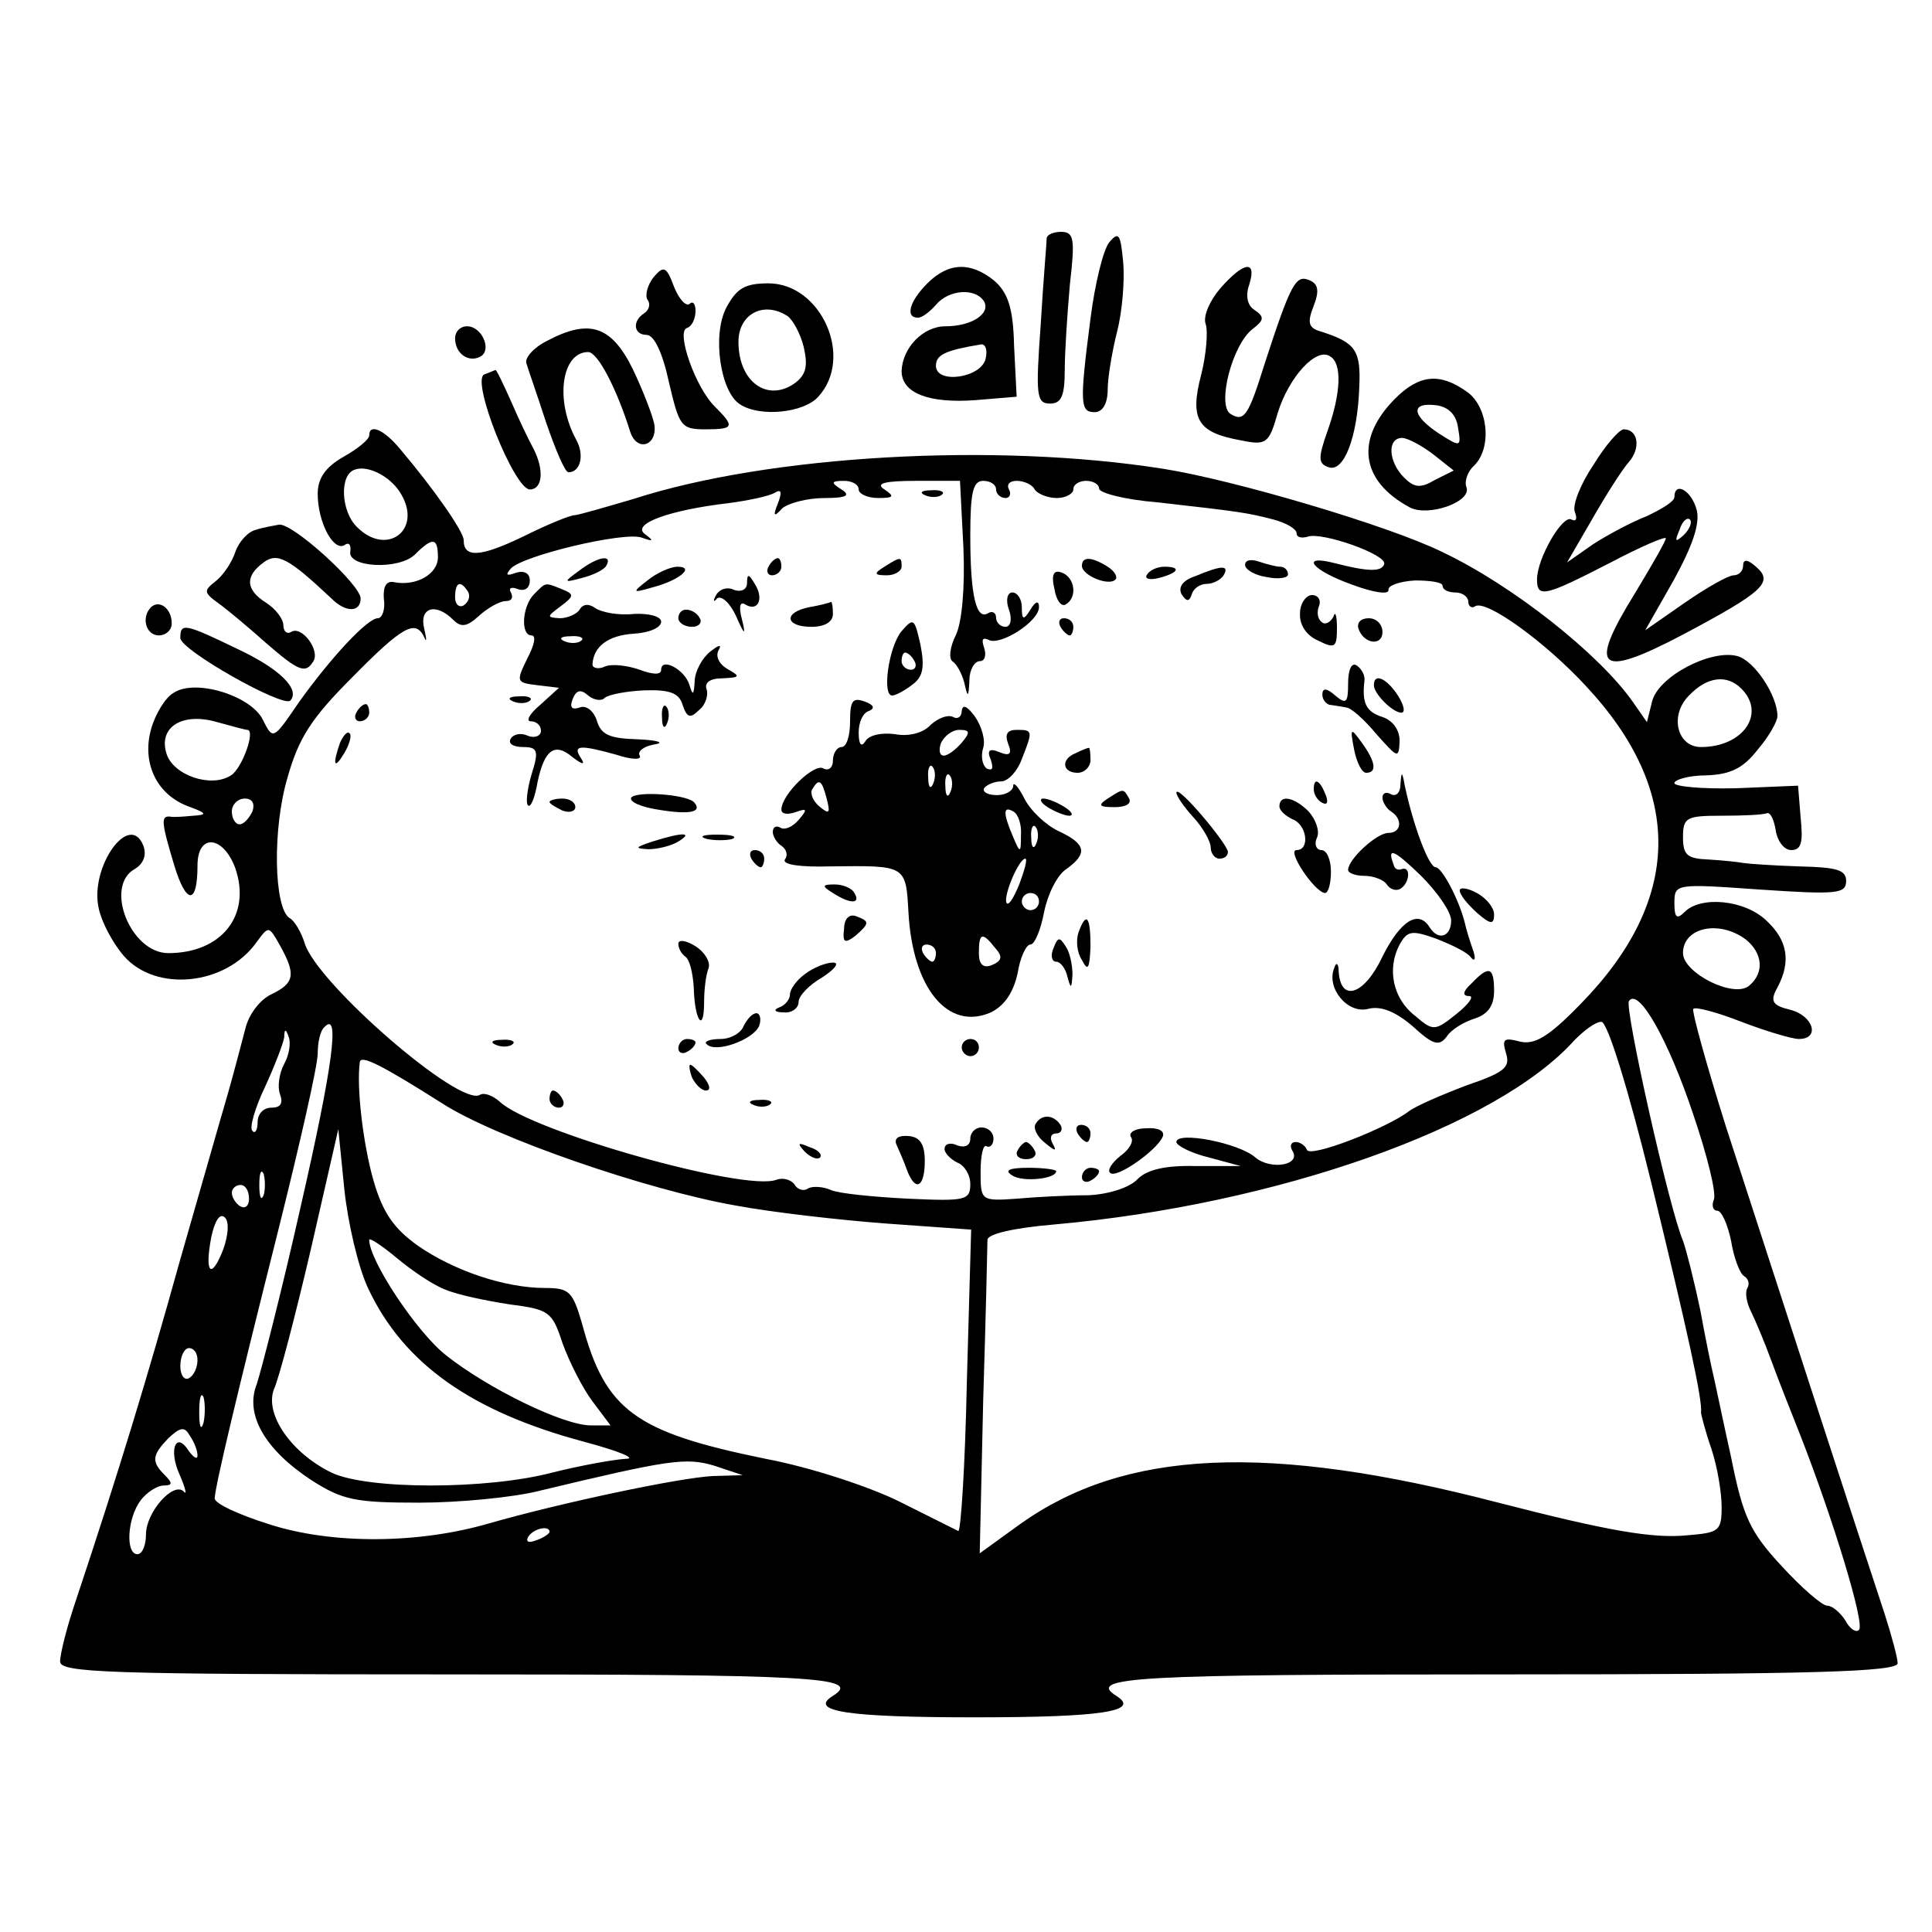 <?xml version="1.0" standalone="no"?>
<!DOCTYPE svg PUBLIC "-//W3C//DTD SVG 20010904//EN"
 "http://www.w3.org/TR/2001/REC-SVG-20010904/DTD/svg10.dtd">
<svg version="1.0" xmlns="http://www.w3.org/2000/svg"
 width="225pt" height="225pt" viewBox="0 0 225 225"
 preserveAspectRatio="xMidYMid meet">
<g transform="translate(0,225) scale(0.1,-0.1)"
fill="#000000" stroke="none">
<path d="M1219 1973 c0 -5 -4 -50 -7 -101 -6 -83 -5 -92 11 -92 13 0 17 9 17
39 0 21 3 66 6 100 6 52 5 61 -10 61 -9 0 -16 -3 -17 -7z"/>
<path d="M1292 1968 c-7 -8 -17 -49 -22 -89 -13 -100 -12 -109 5 -109 9 0 15
10 15 26 0 14 5 44 11 68 6 23 9 60 7 81 -3 32 -5 36 -16 23z"/>
<path d="M761 1927 c-7 -9 -10 -21 -7 -26 4 -5 2 -12 -4 -16 -14 -9 -12 -25 3
-25 9 0 19 -22 26 -55 12 -51 14 -55 42 -55 34 0 35 3 12 26 -23 22 -46 88
-33 92 6 2 10 11 10 20 0 8 -3 12 -7 8 -4 -3 -12 5 -18 20 -9 24 -12 25 -24
11z"/>
<path d="M1080 1920 c-21 -21 -26 -40 -11 -40 5 0 14 7 21 15 15 18 46 20 56
4 8 -14 -14 -29 -45 -29 -26 0 -50 -25 -51 -52 0 -26 32 -38 86 -34 l48 4 -3
59 c-1 44 -7 62 -23 76 -27 22 -53 22 -78 -3z m68 -87 c-4 -23 -58 -31 -58 -9
0 13 11 18 53 25 5 0 7 -7 5 -16z"/>
<path d="M1421 1914 c-12 -14 -20 -32 -17 -41 3 -8 1 -35 -5 -59 -14 -53 -4
-68 47 -77 29 -6 32 -3 42 32 13 42 45 77 61 66 14 -8 13 -42 -3 -87 -11 -31
-11 -38 1 -42 18 -7 34 35 36 93 2 43 -4 52 -45 65 -14 4 -16 10 -8 30 7 18 5
26 -6 30 -15 6 -21 -5 -51 -97 -19 -61 -24 -69 -40 -59 -16 10 2 81 26 99 13
10 14 14 2 22 -8 5 -11 16 -6 30 9 29 -7 26 -34 -5z"/>
<path d="M846 1892 c-17 -32 -7 -99 16 -113 23 -15 74 -10 91 9 42 46 3 132
-58 132 -28 0 -37 -6 -49 -28z m71 -10 c6 -4 15 -20 19 -36 5 -22 3 -32 -10
-42 -32 -23 -66 1 -66 48 0 32 29 48 57 30z"/>
<path d="M530 1856 c0 -18 16 -29 30 -21 13 8 1 35 -16 35 -8 0 -14 -6 -14
-14z"/>
<path d="M637 1853 c-16 -8 -26 -20 -24 -26 2 -7 13 -38 23 -69 11 -32 22 -58
26 -58 14 0 19 20 9 38 -25 46 -17 102 14 102 11 0 33 -42 49 -93 8 -24 32
-16 28 9 -2 10 -13 39 -25 64 -25 51 -51 59 -100 33z"/>
<path d="M564 1814 c-16 -7 35 -134 53 -134 15 0 17 23 4 48 -5 9 -17 34 -26
55 -9 20 -17 37 -18 36 -1 0 -7 -3 -13 -5z"/>
<path d="M1625 1786 c-47 -47 -41 -96 17 -127 21 -11 71 6 66 23 -3 7 1 19 9
26 21 21 16 69 -9 86 -31 22 -55 20 -83 -8z m73 -34 c4 -23 3 -23 -22 -7 -32
21 -34 37 -3 33 14 -2 23 -11 25 -26z m-29 -31 l24 -19 -22 -11 c-17 -10 -24
-9 -36 3 -18 18 -20 46 -2 46 6 0 23 -9 36 -19z"/>
<path d="M430 1743 c0 -5 -14 -16 -30 -25 -21 -12 -30 -25 -30 -43 0 -33 18
-67 31 -60 5 4 8 1 7 -7 -4 -19 56 -22 75 -4 21 21 27 20 27 -3 0 -20 -26 -34
-51 -29 -9 2 -13 -5 -12 -19 2 -13 -2 -23 -7 -23 -12 0 -54 -45 -92 -98 -30
-44 -30 -44 -42 -20 -14 28 -79 48 -104 31 -9 -5 -21 -24 -26 -42 -11 -39 6
-76 43 -90 22 -8 23 -10 6 -11 -11 -1 -23 -2 -27 -1 -11 1 -10 -7 5 -57 14
-46 27 -46 27 0 0 38 30 35 44 -3 19 -55 -16 -99 -78 -99 -44 0 -75 78 -39 98
10 6 14 16 10 27 -16 41 -63 -25 -52 -73 3 -15 16 -40 29 -55 37 -43 119 -35
155 16 14 19 14 19 27 -4 19 -34 17 -44 -10 -57 -13 -6 -26 -23 -30 -39 -4
-15 -13 -50 -21 -78 -8 -27 -33 -115 -56 -195 -37 -133 -71 -245 -120 -392
-11 -32 -19 -64 -19 -73 0 -13 53 -15 455 -15 422 0 480 -3 445 -25 -29 -18
17 -25 165 -25 148 0 194 7 165 25 -35 22 23 25 450 25 361 0 460 3 460 13 0
6 -7 32 -15 57 -25 75 -139 426 -185 568 -23 73 -40 135 -38 137 2 3 28 -4 56
-15 29 -11 59 -20 67 -20 25 0 17 27 -10 34 -21 5 -24 10 -15 26 16 30 12 55
-13 78 -25 24 -76 29 -95 10 -9 -9 -12 -7 -12 10 0 23 1 23 100 16 89 -6 100
-5 100 10 0 13 -11 16 -55 17 -30 1 -59 3 -65 4 -5 1 -23 3 -40 4 -25 1 -30 5
-30 26 0 23 4 25 45 25 25 0 48 1 53 3 4 1 8 -8 10 -20 2 -13 10 -23 18 -23
12 0 14 9 11 38 l-3 37 -72 -3 c-40 -1 -72 2 -72 6 0 4 17 9 37 9 28 1 43 8
60 30 13 15 23 33 23 39 0 24 -27 65 -47 70 -31 8 -92 -24 -99 -53 l-6 -24
-16 23 c-39 56 -140 136 -222 175 -63 31 -243 84 -325 97 -196 31 -459 16
-617 -35 -34 -10 -65 -19 -69 -19 -5 0 -32 -11 -60 -25 -50 -24 -69 -25 -69
-4 0 10 -35 60 -74 106 -19 23 -36 30 -36 16z m38 -70 c23 -41 -18 -71 -52
-37 -19 18 -21 61 -3 67 16 6 44 -9 55 -30z m532 7 c0 -5 10 -10 23 -10 18 0
19 2 7 10 -11 7 0 10 37 10 l51 0 4 -78 c2 -48 -2 -88 -9 -102 -7 -14 -8 -27
-4 -30 5 -3 11 -14 14 -25 4 -18 5 -18 6 3 0 12 6 22 12 22 6 0 8 7 5 16 -3 9
-2 12 5 9 13 -8 59 21 59 38 0 8 -4 7 -10 -3 -8 -13 -10 -12 -10 3 0 9 -5 17
-11 17 -6 0 -8 -9 -4 -20 4 -11 2 -20 -4 -20 -6 0 -11 5 -11 11 0 5 -4 8 -9 5
-14 -9 -21 20 -21 90 0 50 3 64 15 64 8 0 15 -4 15 -10 0 -5 5 -10 11 -10 5 0
7 5 4 10 -3 6 1 10 9 10 8 0 18 -4 21 -10 3 -5 15 -10 26 -10 10 0 19 5 19 10
0 6 7 10 15 10 8 0 15 -4 15 -9 0 -5 30 -13 68 -16 97 -11 104 -12 135 -20 15
-4 27 -11 27 -16 0 -5 6 -6 13 -4 16 6 93 -21 89 -32 -3 -9 -18 -9 -57 1 -42
11 -28 -8 20 -25 24 -9 43 -12 42 -6 -1 5 13 10 31 11 17 0 32 -2 32 -6 0 -5
7 -8 15 -8 8 0 15 -5 15 -11 0 -5 4 -8 8 -5 13 8 82 -42 129 -93 115 -123 112
-250 -7 -371 -37 -38 -53 -47 -70 -43 -19 5 -21 3 -16 -14 5 -16 -2 -22 -46
-37 -29 -11 -59 -24 -67 -30 -26 -20 -116 -55 -119 -45 -2 5 -8 9 -13 9 -6 0
-7 -5 -4 -10 11 -17 -25 -23 -43 -8 -19 17 -92 31 -92 18 0 -4 17 -13 38 -18
l37 -10 -52 0 c-35 1 -57 -4 -68 -15 -9 -10 -34 -18 -58 -19 -23 0 -61 -2 -83
-4 -42 -3 -42 -2 -42 32 0 18 3 32 7 29 4 -2 8 2 8 9 0 7 -6 13 -14 13 -7 0
-13 -6 -13 -13 0 -8 -6 -11 -15 -8 -8 4 -15 2 -15 -4 0 -5 7 -12 15 -16 8 -3
15 -14 15 -25 0 -19 -6 -20 -72 -17 -40 2 -81 6 -90 10 -9 4 -21 5 -27 2 -5
-4 -13 -1 -16 5 -4 5 -13 8 -21 5 -37 -14 -287 57 -322 91 -8 7 -18 11 -23 8
-23 -15 -189 129 -204 176 -4 13 -12 27 -18 30 -18 12 -20 104 -2 164 13 46
28 69 75 116 59 60 74 68 84 47 3 -7 3 -3 0 10 -6 24 13 31 34 10 9 -9 16 -8
30 5 10 9 24 17 31 17 7 0 9 4 6 10 -3 5 0 7 8 4 8 -3 14 1 14 10 0 8 -6 12
-16 9 -11 -4 -13 -3 -6 5 14 15 131 43 152 36 14 -5 15 -4 4 4 -16 12 29 28
97 36 23 3 47 8 54 12 8 5 9 1 4 -12 -6 -15 -5 -17 5 -6 7 6 29 12 49 12 26 0
31 3 20 10 -13 8 -12 10 3 10 9 0 17 -4 17 -10z m-455 -119 c3 -5 1 -12 -5
-16 -5 -3 -10 1 -10 9 0 18 6 21 15 7z m1483 -113 c29 -29 2 -68 -47 -68 -28
0 -37 37 -14 60 21 22 44 25 61 8z m-1740 -48 c10 0 -6 -45 -19 -53 -23 -15
-67 0 -75 25 -10 31 18 49 59 37 18 -5 33 -9 35 -9z m6 -95 c-4 -8 -10 -15
-15 -15 -5 0 -9 7 -9 15 0 8 7 15 15 15 9 0 12 -6 9 -15z m1739 -149 c20 -16
22 -39 4 -54 -18 -15 -77 15 -77 38 0 30 42 39 73 16z m-61 -204 c16 -47 27
-91 24 -99 -3 -7 -1 -13 4 -13 5 0 12 -16 16 -35 3 -19 10 -38 15 -41 5 -3 7
-9 4 -14 -3 -5 -1 -17 4 -27 5 -10 16 -36 24 -58 8 -22 24 -62 35 -90 37 -95
74 -216 67 -223 -3 -4 -11 1 -16 11 -6 9 -15 17 -21 17 -6 0 -30 21 -53 46
-37 40 -45 57 -59 127 -10 45 -19 89 -21 97 -2 8 -9 42 -15 75 -7 33 -16 69
-20 80 -16 37 -68 270 -63 279 11 17 46 -45 75 -132z m-1622 -108 c-22 -98
-46 -191 -51 -206 -14 -35 9 -76 64 -112 36 -23 51 -26 125 -26 46 0 110 6
141 14 150 36 170 39 203 29 l33 -11 -35 -1 c-39 -2 -176 -31 -260 -55 -82
-24 -183 -25 -257 -1 -35 11 -63 24 -63 30 1 16 25 117 74 312 25 100 46 192
46 206 0 13 3 27 8 31 18 19 10 -44 -28 -210z m1573 29 c42 -172 60 -254 58
-268 0 -2 5 -22 12 -42 7 -21 12 -51 12 -68 0 -28 -3 -30 -40 -33 -40 -4 -92
5 -220 38 -269 70 -435 62 -557 -25 l-47 -34 4 177 c3 97 5 182 5 188 0 7 31
14 78 18 258 23 515 113 606 215 11 11 24 21 31 21 7 0 31 -77 58 -187z
m-1592 138 c-6 -11 -8 -27 -5 -35 4 -11 1 -16 -10 -16 -9 0 -16 -7 -16 -17 0
-9 -3 -14 -6 -10 -4 3 3 27 15 52 11 24 21 50 22 57 0 10 2 10 5 1 3 -7 1 -21
-5 -32z m184 -46 c62 -40 239 -101 342 -119 43 -8 122 -17 176 -21 l98 -7 -5
-177 c-2 -97 -7 -175 -10 -174 -4 2 -34 17 -68 34 -34 17 -103 40 -156 50
-152 31 -187 56 -214 157 -11 38 -15 42 -43 42 -47 0 -106 20 -148 49 -28 20
-41 38 -52 76 -12 42 -20 108 -16 138 1 9 25 -3 96 -48z m-86 -216 c41 -87
120 -143 251 -178 41 -11 63 -20 48 -20 -15 -1 -53 -8 -85 -16 -76 -20 -215
-20 -257 0 -47 23 -78 68 -67 97 6 13 25 86 43 163 l32 140 7 -70 c4 -38 16
-91 28 -116z m-122 109 c-3 -7 -5 -2 -5 12 0 14 2 19 5 13 2 -7 2 -19 0 -25z
m-17 -4 c0 -8 -4 -12 -10 -9 -5 3 -10 10 -10 16 0 5 5 9 10 9 6 0 10 -7 10
-16z m-30 -59 c-14 -36 -22 -28 -14 14 4 19 10 29 16 23 5 -5 4 -20 -2 -37z
m259 -47 c14 -6 48 -13 74 -17 46 -6 50 -8 62 -45 8 -22 23 -52 35 -68 l21
-28 -23 0 c-32 0 -120 43 -169 82 -34 27 -89 110 -89 134 0 3 14 -6 32 -21 18
-15 43 -32 57 -37z m-289 -82 c0 -8 -4 -18 -10 -21 -5 -3 -10 3 -10 14 0 12 5
21 10 21 6 0 10 -6 10 -14z m7 -73 c-3 -10 -5 -4 -5 12 0 17 2 24 5 18 2 -7 2
-21 0 -30z m-7 -38 c0 -5 -4 -3 -10 5 -15 24 -24 2 -11 -27 7 -16 9 -25 5 -20
-12 12 -44 -24 -44 -50 0 -12 -4 -23 -10 -23 -14 0 -12 42 4 63 7 9 19 17 27
17 10 0 10 3 1 12 -16 16 -15 23 4 43 14 13 19 14 25 3 5 -7 9 -17 9 -23z
m410 -89 c0 -2 -7 -7 -16 -10 -8 -3 -12 -2 -9 4 6 10 25 14 25 6z"/>
<path d="M1078 1673 c7 -3 16 -2 19 1 4 3 -2 6 -13 5 -11 0 -14 -3 -6 -6z"/>
<path d="M674 1585 c-18 -13 -18 -14 4 -8 12 3 25 9 28 14 8 14 -10 11 -32 -6z"/>
<path d="M895 1590 c-3 -5 -1 -10 4 -10 6 0 11 5 11 10 0 6 -2 10 -4 10 -3 0
-8 -4 -11 -10z"/>
<path d="M1030 1590 c-13 -8 -12 -10 3 -10 9 0 17 5 17 10 0 12 -1 12 -20 0z"/>
<path d="M1260 1591 c0 -11 31 -24 39 -16 3 3 -1 10 -9 15 -19 12 -30 12 -30
1z"/>
<path d="M1450 1592 c0 -5 11 -12 25 -14 14 -3 25 -1 25 3 0 5 -4 9 -9 9 -5 0
-16 3 -25 6 -9 3 -16 2 -16 -4z"/>
<path d="M754 1574 c-18 -14 -18 -15 6 -8 31 8 50 24 29 24 -8 0 -24 -7 -35
-16z"/>
<path d="M1228 1564 c2 -13 8 -21 13 -18 14 8 11 31 -4 37 -10 4 -13 -2 -9
-19z"/>
<path d="M1336 1581 c-4 -5 3 -7 14 -4 23 6 26 13 6 13 -8 0 -17 -4 -20 -9z"/>
<path d="M1392 1579 c-15 -5 -20 -13 -16 -21 6 -9 9 -9 12 0 2 7 10 12 17 12
8 0 17 5 20 10 7 12 -2 12 -33 -1z"/>
<path d="M870 1571 c0 -7 -6 -11 -15 -8 -8 4 -17 1 -21 -6 -4 -7 -3 -9 1 -4 5
4 15 -5 22 -20 10 -23 12 -24 7 -4 -4 15 -2 21 4 17 15 -9 22 7 11 24 -7 12
-9 12 -9 1z"/>
<path d="M622 1558 c-14 -14 -16 -48 -3 -48 6 0 3 -12 -5 -27 -13 -27 -13 -28
12 -31 l25 -3 -22 -20 c-12 -10 -17 -19 -11 -19 7 0 12 -5 12 -11 0 -6 -7 -9
-15 -6 -8 4 -17 2 -20 -3 -4 -6 3 -10 14 -10 17 0 19 -4 10 -32 -5 -17 -7 -34
-4 -36 3 -3 8 9 11 27 8 38 20 47 41 29 12 -9 15 -9 9 0 -9 14 -1 15 42 3 18
-6 30 -6 27 -1 -3 5 5 11 17 13 13 2 4 5 -19 6 -33 1 -43 5 -48 22 -4 12 -13
18 -20 15 -9 -3 -12 0 -8 10 4 10 9 12 18 4 6 -5 15 -7 19 -3 4 4 25 8 46 9
30 1 41 -3 45 -17 5 -15 9 -16 19 -6 8 6 11 18 9 24 -3 8 4 13 18 13 21 1 22
2 6 11 -10 6 -14 15 -10 22 4 7 0 6 -10 -2 -9 -7 -18 -23 -18 -35 -1 -15 -2
-17 -6 -4 -5 18 -33 33 -33 18 0 -6 -9 -6 -25 0 -14 5 -32 7 -40 4 -8 -4 -15
-2 -15 2 1 21 18 34 48 36 18 1 32 7 32 14 0 6 -14 10 -32 9 -18 -2 -38 2 -45
7 -7 5 -14 5 -18 -2 -3 -5 -14 -10 -23 -10 -16 1 -15 2 1 14 16 12 16 14 1 20
-20 8 -18 8 -32 -6z m55 -54 c-3 -3 -12 -4 -19 -1 -8 3 -5 6 6 6 11 1 17 -2
13 -5z"/>
<path d="M1514 1536 c-1 -13 7 -26 21 -32 20 -10 22 -8 22 15 0 14 -2 20 -4
13 -3 -6 -9 -10 -13 -7 -5 3 -7 11 -4 19 3 7 -1 13 -8 13 -7 0 -14 -10 -14
-21z"/>
<path d="M943 1543 c-31 -6 -29 -23 2 -23 16 0 25 6 25 15 0 8 -1 14 -2 14 -2
-1 -13 -4 -25 -6z"/>
<path d="M790 1530 c0 -5 7 -10 16 -10 8 0 12 5 9 10 -3 6 -10 10 -16 10 -5 0
-9 -4 -9 -10z"/>
<path d="M1050 1515 c-15 -18 -23 -75 -11 -75 4 0 15 6 24 13 12 9 14 20 9 46
-7 31 -8 32 -22 16z m15 -35 c3 -5 1 -10 -4 -10 -6 0 -11 5 -11 10 0 6 2 10 4
10 3 0 8 -4 11 -10z"/>
<path d="M1235 1520 c3 -5 8 -10 11 -10 2 0 4 5 4 10 0 6 -5 10 -11 10 -5 0
-7 -4 -4 -10z"/>
<path d="M1582 1518 c6 -18 28 -21 28 -4 0 9 -7 16 -16 16 -9 0 -14 -5 -12
-12z"/>
<path d="M1570 1454 c0 -22 -2 -25 -15 -14 -10 9 -15 9 -15 1 0 -6 5 -12 10
-12 6 -1 14 -2 18 -3 5 0 21 -14 35 -31 25 -28 26 -29 27 -8 0 13 -8 24 -20
28 -19 6 -24 16 -21 42 1 6 -3 14 -9 18 -6 4 -10 -5 -10 -21z"/>
<path d="M1600 1452 c0 -10 22 -32 32 -32 5 0 3 9 -4 20 -13 20 -28 27 -28 12z"/>
<path d="M598 1433 c7 -3 16 -2 19 1 4 3 -2 6 -13 5 -11 0 -14 -3 -6 -6z"/>
<path d="M990 1410 c0 -17 -4 -30 -10 -30 -5 0 -10 -7 -10 -16 0 -8 -5 -12
-11 -9 -10 7 -49 -30 -49 -48 0 -5 7 -6 16 -3 14 5 15 4 4 -9 -7 -8 -16 -12
-21 -9 -5 3 -9 1 -9 -5 0 -5 5 -13 10 -16 6 -4 8 -11 4 -16 -3 -6 18 -9 53 -8
88 1 88 2 91 -54 5 -88 46 -138 96 -116 16 8 26 23 31 45 3 19 10 34 15 34 5
0 12 17 16 38 4 20 15 43 26 50 25 18 23 29 -9 44 -15 7 -33 24 -40 38 -7 14
-13 20 -13 15 0 -6 -9 -11 -19 -11 -11 0 -17 4 -15 8 3 4 12 8 20 8 8 0 19 12
24 26 13 33 13 34 -6 34 -11 0 -14 -5 -10 -16 5 -12 2 -15 -10 -10 -12 5 -15
2 -10 -9 3 -10 2 -13 -5 -10 -5 4 -7 14 -4 24 3 9 -2 26 -10 37 -9 12 -14 14
-15 6 0 -7 -5 -10 -10 -7 -6 3 -17 -1 -26 -9 -9 -10 -26 -14 -42 -11 -15 2
-30 -1 -34 -8 -5 -8 -8 -4 -8 10 0 12 5 23 12 25 7 3 6 7 -5 11 -14 5 -17 1
-17 -23z m130 -25 c-7 -8 -16 -15 -21 -15 -5 0 -6 7 -3 15 4 8 13 15 21 15 13
0 13 -3 3 -15z m-33 -47 c-3 -8 -6 -5 -6 6 -1 11 2 17 5 13 3 -3 4 -12 1 -19z
m20 -10 c-3 -8 -6 -5 -6 6 -1 11 2 17 5 13 3 -3 4 -12 1 -19z m-144 -9 c4 -16
3 -18 -9 -8 -7 6 -11 15 -8 20 8 13 11 11 17 -12z m226 -42 c0 -21 -1 -21 -9
-2 -12 28 -12 37 0 30 6 -3 10 -16 9 -28z m18 -9 c-3 -8 -6 -5 -6 6 -1 11 2
17 5 13 3 -3 4 -12 1 -19z m-20 -48 c-7 -17 -13 -26 -15 -21 -3 10 15 51 22
51 3 0 -1 -14 -7 -30z m23 -20 c0 -5 -4 -10 -10 -10 -5 0 -10 5 -10 10 0 6 5
10 10 10 6 0 10 -4 10 -10z m-51 -54 c9 -10 8 -15 -4 -20 -10 -4 -15 1 -15 14
0 24 4 25 19 6z m-69 -6 c0 -5 -2 -10 -4 -10 -3 0 -8 5 -11 10 -3 6 -1 10 4
10 6 0 11 -4 11 -10z"/>
<path d="M415 1420 c-3 -5 -1 -10 4 -10 6 0 11 5 11 10 0 6 -2 10 -4 10 -3 0
-8 -4 -11 -10z"/>
<path d="M771 1414 c0 -11 3 -14 6 -6 3 7 2 16 -1 19 -3 4 -6 -2 -5 -13z"/>
<path d="M396 1385 c-9 -26 -7 -32 5 -12 6 10 9 21 6 23 -2 3 -7 -2 -11 -11z"/>
<path d="M1577 1377 c3 -15 9 -27 14 -27 13 0 11 13 -5 35 -13 18 -14 18 -9
-8z"/>
<path d="M1253 1373 c-18 -7 -16 -23 2 -23 8 0 15 7 15 15 0 8 -1 15 -2 14 -2
0 -9 -3 -15 -6z"/>
<path d="M1631 1337 c0 -10 -5 -15 -11 -12 -5 3 -10 2 -10 -4 0 -5 5 -13 10
-16 14 -9 12 -25 -3 -25 -14 0 -47 -31 -47 -43 0 -4 9 -7 19 -7 11 0 23 -5 26
-10 4 -6 11 -8 16 -5 11 7 12 26 2 23 -5 -2 -9 0 -10 5 -8 21 0 18 32 -13 19
-19 35 -42 35 -52 0 -19 -15 -24 -25 -8 -13 21 -34 8 -55 -34 -21 -45 -49 -54
-51 -17 0 9 -3 11 -5 4 -10 -23 15 -54 39 -48 15 4 32 -3 52 -20 24 -22 31
-24 40 -12 5 8 20 17 33 21 15 5 22 15 22 32 0 28 -6 30 -26 9 -11 -10 -11
-15 -3 -15 6 0 0 -9 -15 -21 -25 -20 -27 -20 -48 -2 -26 20 -33 55 -18 83 9
16 14 17 42 7 18 -7 37 -16 41 -22 5 -6 6 -1 2 10 -4 11 -8 25 -9 30 -7 28
-27 65 -34 65 -8 0 -26 48 -36 95 -3 17 -4 17 -5 2z"/>
<path d="M1530 1331 c0 -6 4 -13 10 -16 6 -3 7 1 4 9 -7 18 -14 21 -14 7z"/>
<path d="M735 1321 c-2 -5 12 -11 32 -14 36 -6 52 -3 41 9 -10 9 -67 13 -73 5z"/>
<path d="M1290 1320 c-12 -8 -10 -10 8 -10 13 0 20 4 17 10 -7 12 -6 12 -25 0z"/>
<path d="M1370 1327 c0 -4 9 -17 20 -29 11 -12 20 -28 20 -35 0 -7 5 -13 10
-13 6 0 10 3 10 8 -1 10 -59 79 -60 69z"/>
<path d="M640 1316 c0 -2 7 -6 15 -10 8 -3 15 -1 15 4 0 6 -7 10 -15 10 -8 0
-15 -2 -15 -4z"/>
<path d="M1220 1310 c8 -5 20 -10 25 -10 6 0 3 5 -5 10 -8 5 -19 10 -25 10 -5
0 -3 -5 5 -10z"/>
<path d="M1490 1311 c0 -5 7 -11 15 -15 17 -6 21 -36 5 -36 -12 0 21 -49 33
-50 4 0 7 11 7 25 0 14 -5 25 -11 25 -6 0 -9 7 -5 15 3 8 -2 21 -10 30 -17 17
-34 20 -34 6z"/>
<path d="M760 1270 c-21 -7 -21 -8 -5 -9 11 0 27 4 35 9 18 11 5 11 -30 0z"/>
<path d="M823 1273 c9 -2 23 -2 30 0 6 3 -1 5 -18 5 -16 0 -22 -2 -12 -5z"/>
<path d="M875 1250 c3 -5 8 -10 11 -10 2 0 4 5 4 10 0 6 -5 10 -11 10 -5 0 -7
-4 -4 -10z"/>
<path d="M970 1210 c20 -13 33 -13 25 0 -3 6 -14 10 -23 10 -15 0 -15 -2 -2
-10z"/>
<path d="M1700 1213 c0 -5 9 -16 20 -26 16 -14 20 -14 20 -2 0 8 -9 19 -20 25
-11 6 -20 7 -20 3z"/>
<path d="M983 1168 c-2 -16 1 -17 13 -8 17 15 17 17 1 23 -8 3 -14 -3 -14 -15z"/>
<path d="M1256 1164 c-3 -9 -2 -23 4 -32 7 -14 9 -10 10 16 0 35 -5 41 -14 16z"/>
<path d="M790 1151 c0 -6 4 -12 8 -15 5 -3 9 -19 10 -37 1 -38 12 -53 12 -16
0 14 2 31 5 39 3 7 -4 19 -15 26 -11 7 -20 8 -20 3z"/>
<path d="M1227 1146 c-4 -9 -2 -16 3 -16 5 0 11 -8 13 -17 4 -15 5 -15 6 2 0
11 -3 26 -8 33 -7 11 -9 11 -14 -2z"/>
<path d="M938 1116 c-10 -7 -18 -18 -18 -24 0 -6 -6 -13 -12 -15 -8 -3 -6 -6
5 -6 9 -1 17 5 17 12 0 7 12 20 28 29 15 10 20 17 12 17 -8 0 -23 -6 -32 -13z"/>
<path d="M866 1055 c-3 -8 -15 -15 -27 -15 -12 0 -20 -3 -16 -6 10 -11 54 5
61 21 3 8 1 15 -3 15 -5 0 -11 -7 -15 -15z"/>
<path d="M578 1033 c7 -3 16 -2 19 1 4 3 -2 6 -13 5 -11 0 -14 -3 -6 -6z"/>
<path d="M790 1029 c0 -5 5 -7 10 -4 6 3 10 8 10 11 0 2 -4 4 -10 4 -5 0 -10
-5 -10 -11z"/>
<path d="M1120 1030 c0 -5 5 -10 10 -10 6 0 10 5 10 10 0 6 -4 10 -10 10 -5 0
-10 -4 -10 -10z"/>
<path d="M806 995 c4 -8 11 -15 16 -15 6 0 5 6 -2 15 -7 8 -14 15 -16 15 -2 0
-1 -7 2 -15z"/>
<path d="M640 970 c0 -5 5 -10 11 -10 5 0 7 5 4 10 -3 6 -8 10 -11 10 -2 0 -4
-4 -4 -10z"/>
<path d="M878 963 c7 -3 16 -2 19 1 4 3 -2 6 -13 5 -11 0 -14 -3 -6 -6z"/>
<path d="M1206 941 c-3 -5 2 -15 11 -22 12 -10 14 -10 9 -1 -4 7 -2 12 4 12 6
0 8 5 5 10 -8 12 -22 13 -29 1z"/>
<path d="M1255 930 c3 -5 8 -10 11 -10 2 0 4 5 4 10 0 6 -5 10 -11 10 -5 0 -7
-4 -4 -10z"/>
<path d="M1317 926 c4 -5 -2 -15 -12 -22 -10 -8 -16 -17 -12 -20 7 -7 54 26
61 42 3 7 -5 11 -19 10 -13 0 -21 -5 -18 -10z"/>
<path d="M1044 917 c3 -7 9 -20 12 -29 10 -27 21 -21 21 10 0 20 -6 28 -19 29
-12 1 -17 -3 -14 -10z"/>
<path d="M937 909 c7 -7 15 -10 18 -7 3 3 -2 9 -12 12 -14 6 -15 5 -6 -5z"/>
<path d="M1185 910 c-3 -5 1 -10 10 -10 9 0 13 5 10 10 -3 6 -8 10 -10 10 -2
0 -7 -4 -10 -10z"/>
<path d="M1179 881 c12 -8 51 -4 51 5 0 2 -15 4 -32 4 -23 0 -29 -3 -19 -9z"/>
<path d="M1260 879 c0 -5 5 -7 10 -4 6 3 10 8 10 11 0 2 -4 4 -10 4 -5 0 -10
-5 -10 -11z"/>
<path d="M1856 1709 c-15 -22 -25 -47 -22 -55 3 -8 2 -12 -4 -9 -10 6 -40 -45
-40 -70 0 -22 10 -19 84 19 36 19 66 32 66 29 0 -3 -16 -31 -36 -64 -55 -89
-43 -100 56 -48 94 50 106 61 85 79 -10 9 -15 9 -15 1 0 -6 -5 -11 -11 -11 -6
0 -31 -14 -57 -32 l-46 -32 33 58 c22 40 31 66 27 82 -6 23 -26 34 -26 15 0
-5 -15 -14 -32 -22 -18 -7 -46 -22 -63 -33 l-30 -21 29 50 c16 28 35 58 43 67
14 16 11 38 -6 38 -5 0 -21 -18 -35 -41z m105 -82 c-10 -9 -11 -8 -5 6 3 10 9
15 12 12 3 -3 0 -11 -7 -18z"/>
<path d="M298 1633 c-9 -2 -20 -14 -24 -26 -4 -12 -14 -27 -23 -34 -14 -11
-14 -13 4 -26 11 -8 36 -29 55 -46 38 -33 46 -36 55 -21 8 13 -14 42 -26 34
-5 -3 -9 1 -9 8 0 7 -9 19 -20 26 -24 15 -25 31 -3 47 16 12 29 5 79 -42 17
-17 34 -16 34 0 0 16 -79 88 -95 86 -5 -1 -18 -3 -27 -6z"/>
<path d="M176 1543 c-12 -12 -6 -33 9 -33 8 0 15 6 15 14 0 17 -14 28 -24 19z"/>
<path d="M210 1507 c0 -14 119 -81 128 -73 12 13 -12 37 -61 60 -62 30 -67 31
-67 13z"/>
</g>
</svg>
